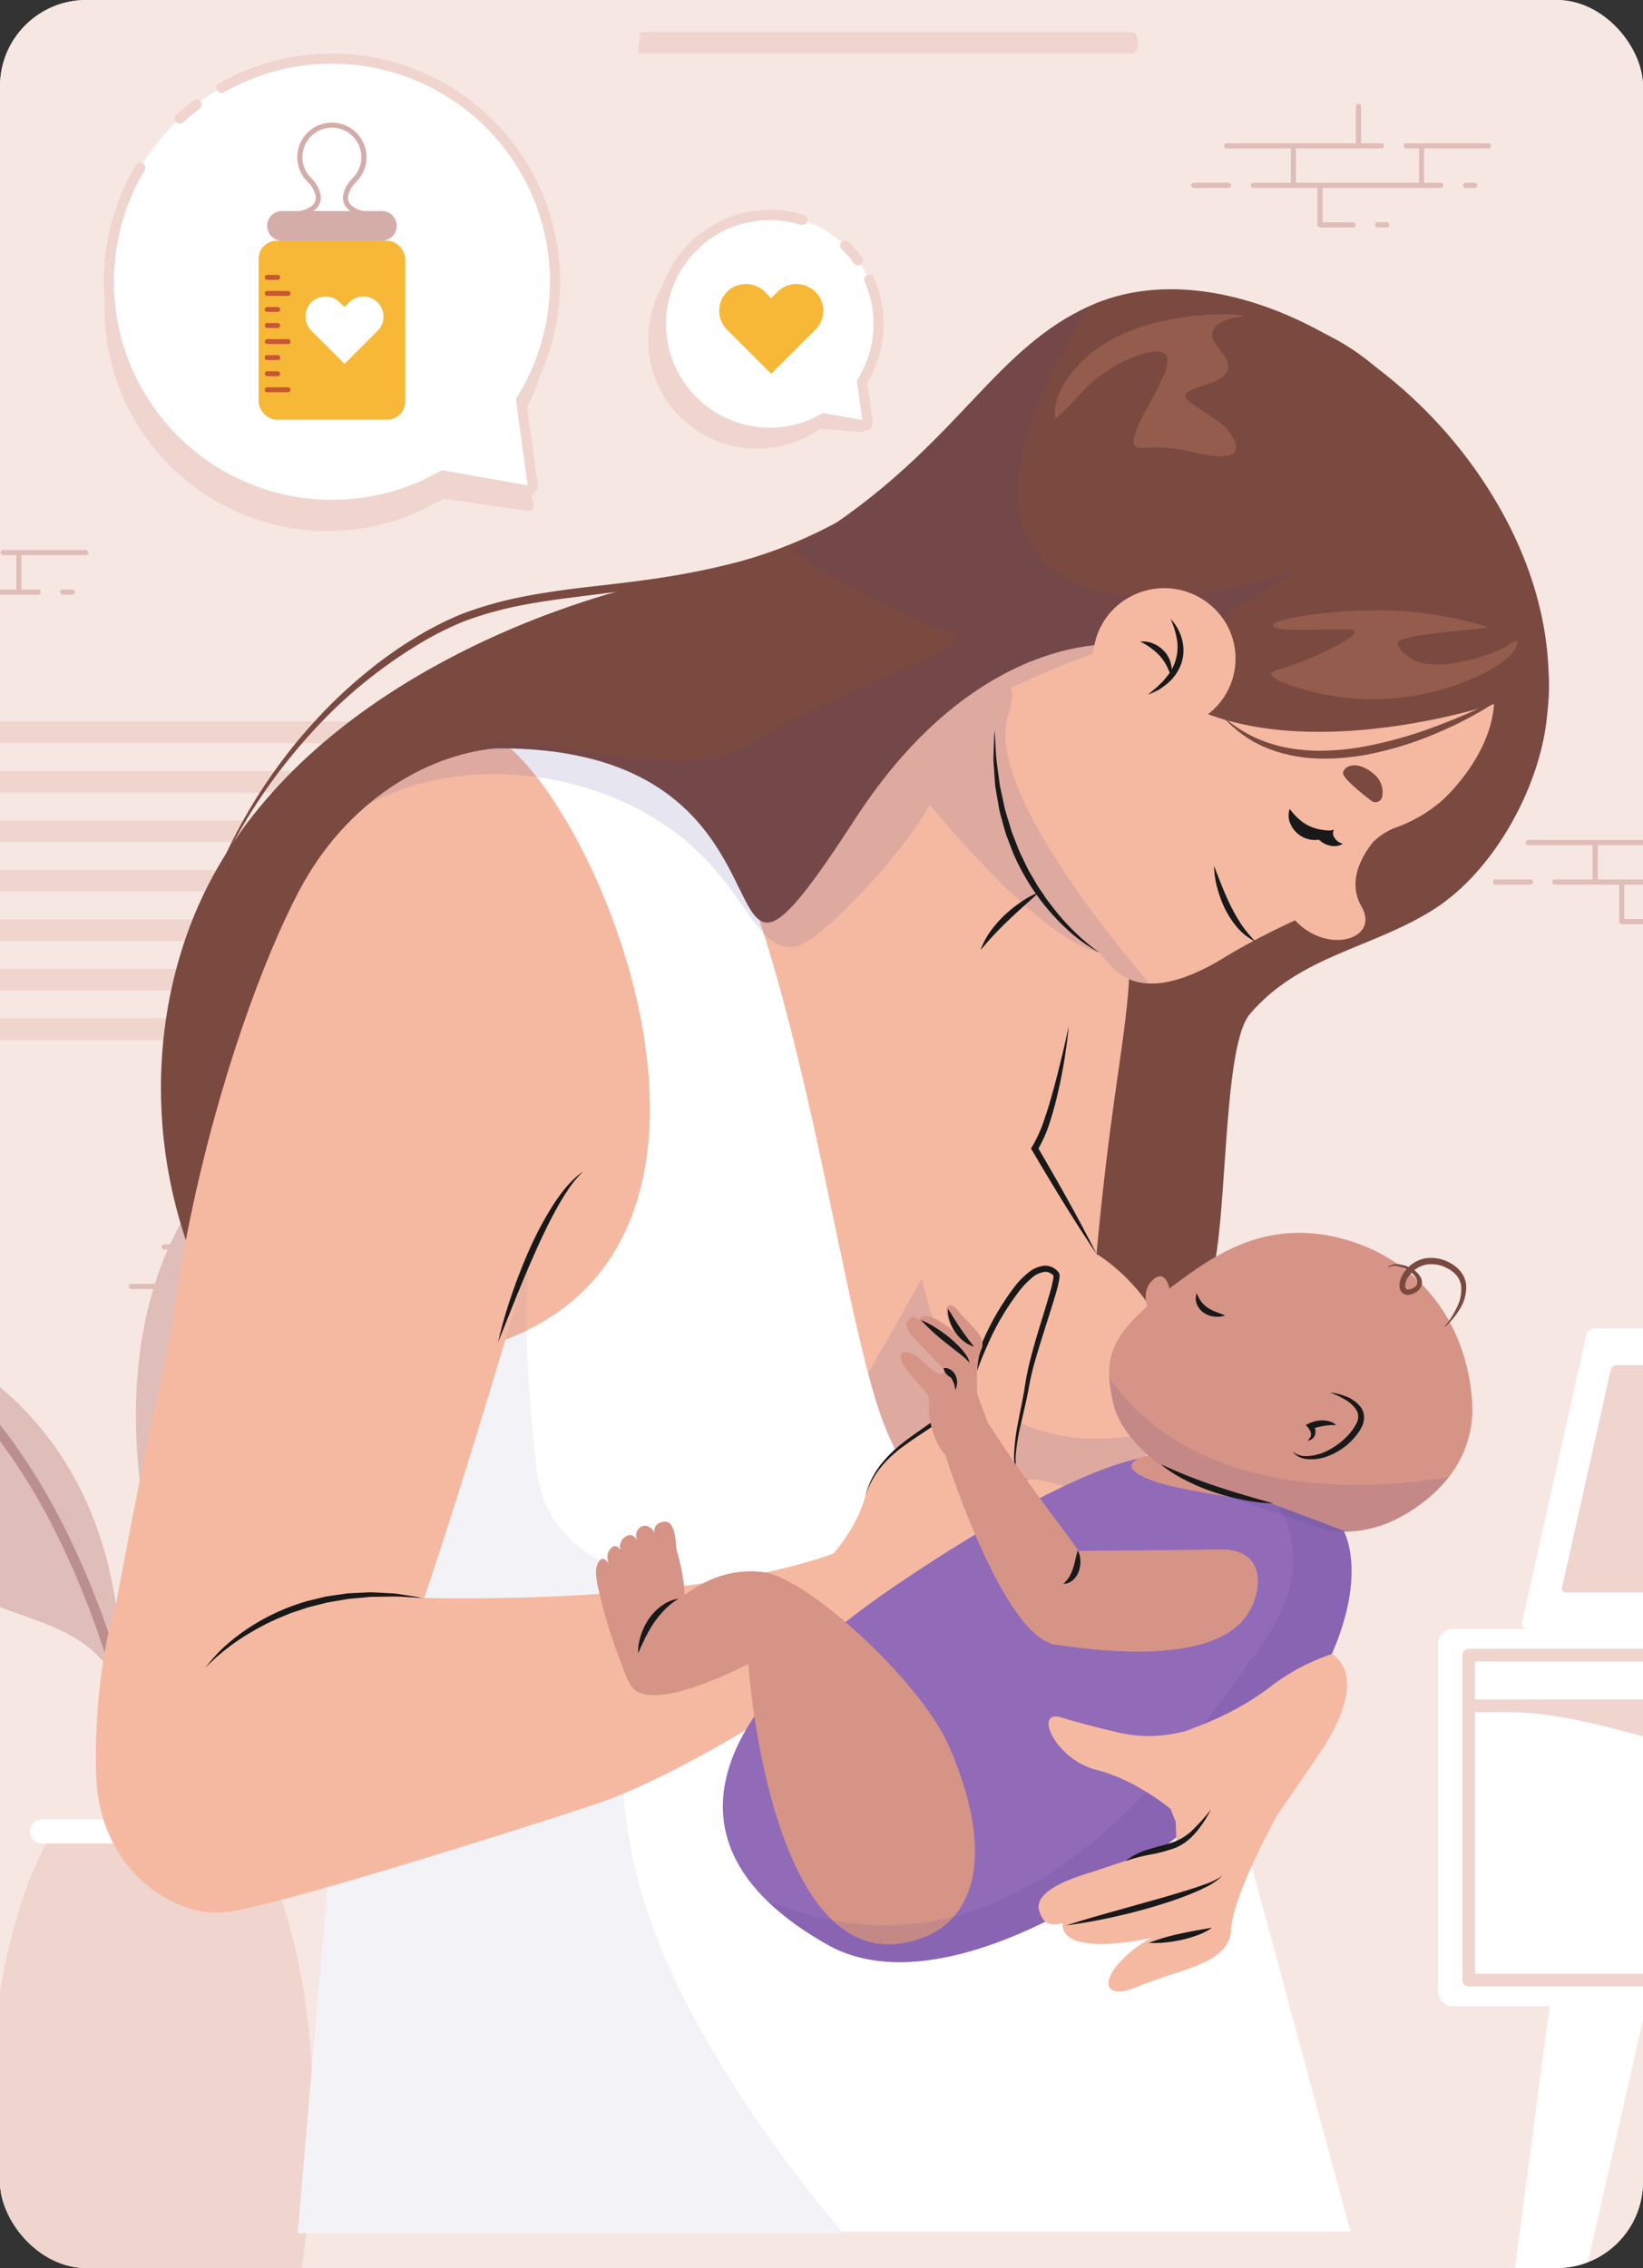 <svg xmlns="http://www.w3.org/2000/svg" xmlns:xlink="http://www.w3.org/1999/xlink" width="400" height="552" viewBox="0 0 400 552">
  <rect x="0" y="0" width="400" height="552" fill="#333333" stroke="none"/>
  <defs>
    <clipPath id="clip-path">
      <rect id="Rectángulo_373085" data-name="Rectángulo 373085" width="400" height="552" rx="21" transform="translate(180 5867)" fill="#fff2be" opacity="0.41"/>
    </clipPath>
    <clipPath id="clip-path-2">
      <rect id="Rectángulo_356676" data-name="Rectángulo 356676" width="416.663" height="433.6" transform="translate(0 0)" fill="none"/>
    </clipPath>
    <clipPath id="clip-path-3">
      <rect id="Rectángulo_356675" data-name="Rectángulo 356675" width="416.663" height="433.6" fill="none"/>
    </clipPath>
    <clipPath id="clip-path-4">
      <rect id="Rectángulo_356668" data-name="Rectángulo 356668" width="82.787" height="71.367" fill="none"/>
    </clipPath>
    <clipPath id="clip-path-5">
      <rect id="Rectángulo_356669" data-name="Rectángulo 356669" width="123.838" height="114.619" fill="none"/>
    </clipPath>
    <clipPath id="clip-path-6">
      <rect id="Rectángulo_356670" data-name="Rectángulo 356670" width="194.048" height="97.518" fill="none"/>
    </clipPath>
    <clipPath id="clip-path-7">
      <rect id="Rectángulo_356671" data-name="Rectángulo 356671" width="82.69" height="37.488" fill="none"/>
    </clipPath>
    <clipPath id="clip-path-8">
      <rect id="Rectángulo_356672" data-name="Rectángulo 356672" width="142.484" height="110.812" fill="none"/>
    </clipPath>
    <clipPath id="clip-path-9">
      <rect id="Rectángulo_356673" data-name="Rectángulo 356673" width="24.867" height="11.211" fill="none"/>
    </clipPath>
    <clipPath id="clip-path-10">
      <rect id="Rectángulo_356674" data-name="Rectángulo 356674" width="158.301" height="149.951" fill="none"/>
    </clipPath>
  </defs>
  <g id="Enmascarar_grupo_106" data-name="Enmascarar grupo 106" transform="translate(-180 -5867)" clip-path="url(#clip-path)">
    <rect id="Rectángulo_356643" data-name="Rectángulo 356643" width="1328" height="935.499" transform="translate(140 5735.045)" fill="#f6f6f6" opacity="0.87"/>
    <ellipse id="Elipse_5771" data-name="Elipse 5771" cx="373.319" cy="373.319" rx="373.319" ry="373.319" transform="translate(-11.877 5792.045)" fill="#f7e7e3"/>
    <g id="Grupo_1046854" data-name="Grupo 1046854" transform="translate(76.668 6042.611)">
      <path id="Trazado_780402" data-name="Trazado 780402" d="M13.932,171.08c-.306,1.738-.6,3.489-.862,5.254H234.265a2.634,2.634,0,0,0,2.627-2.627h0a2.634,2.634,0,0,0-2.627-2.627Z" transform="translate(-13.07 -98.84)" fill="#efd5ce" fill-rule="evenodd"/>
      <path id="Trazado_780403" data-name="Trazado 780403" d="M15.736,162.42q-.584,2.627-1.126,5.254H233.65a2.634,2.634,0,0,0,2.627-2.627h0a2.634,2.634,0,0,0-2.627-2.627Z" transform="translate(-12.469 -102.218)" fill="#efd5ce" fill-rule="evenodd"/>
      <path id="Trazado_780404" data-name="Trazado 780404" d="M17.918,153.76c-.473,1.738-.917,3.489-1.348,5.254H232.9a2.634,2.634,0,0,0,2.627-2.627h0a2.634,2.634,0,0,0-2.627-2.627Z" transform="translate(-11.705 -105.596)" fill="#efd5ce" fill-rule="evenodd"/>
      <path id="Trazado_780405" data-name="Trazado 780405" d="M20.495,145.1q-.813,2.606-1.585,5.254H231.987a2.634,2.634,0,0,0,2.627-2.627h0a2.634,2.634,0,0,0-2.627-2.627Z" transform="translate(-10.792 -108.973)" fill="#efd5ce" fill-rule="evenodd"/>
      <path id="Trazado_780406" data-name="Trazado 780406" d="M23.5,136.44c-.639,1.738-1.251,3.489-1.849,5.254H230.9a2.634,2.634,0,0,0,2.627-2.627h0a2.634,2.634,0,0,0-2.627-2.627Z" transform="translate(-9.724 -112.351)" fill="#efd5ce" fill-rule="evenodd"/>
      <path id="Trazado_780407" data-name="Trazado 780407" d="M26.971,127.77c-.723,1.738-1.446,3.489-2.141,5.254H229.664a2.634,2.634,0,0,0,2.627-2.627h0a2.634,2.634,0,0,0-2.627-2.627H26.971Z" transform="translate(-8.483 -115.732)" fill="#efd5ce" fill-rule="evenodd"/>
      <path id="Trazado_780408" data-name="Trazado 780408" d="M30.9,119.11c-.82,1.738-1.64,3.489-2.419,5.254H228.254a2.634,2.634,0,0,0,2.627-2.627h0a2.634,2.634,0,0,0-2.627-2.627Z" transform="translate(-7.06 -119.11)" fill="#efd5ce" fill-rule="evenodd"/>
    </g>
    <g id="Grupo_1046856" data-name="Grupo 1046856" transform="translate(142.767 6131.716)">
      <path id="Trazado_780410" data-name="Trazado 780410" d="M122.387,255.19c-11.593,6.1-4.573,52.279-40.3,55.8,0,0-.681-51.125,40.3-55.8Z" transform="translate(-1.09 -155.14)" fill="#dfbdb8" fill-rule="evenodd"/>
      <path id="Trazado_780411" data-name="Trazado 780411" d="M119,184.11C106.868,205.085,146.818,259.3,79.6,300.177c0,0-26.271-83.068,39.407-116.067Z" transform="translate(-4.086 -182.863)" fill="#dfbdb8" fill-rule="evenodd"/>
      <path id="Trazado_780412" data-name="Trazado 780412" d="M90.281,314.429c-10.356-22.977-36.2-13.414-50.639-36.78C28.481,259.592,32.734,232.626,24.7,223.09,24.7,223.09,91.532,233.307,90.281,314.429Z" transform="translate(-23.473 -167.66)" fill="#dfbdb8" fill-rule="evenodd"/>
      <g id="Grupo_1046855" data-name="Grupo 1046855">
        <path id="Trazado_780413" data-name="Trazado 780413" d="M96.825,349.184a1.241,1.241,0,0,0,2.46-.32c-.042-.292-12.733-102.209-73.783-126.59a1.225,1.225,0,0,0-1.6.7,1.245,1.245,0,0,0,.7,1.612c59.688,23.825,72.2,124.31,72.24,124.6Z" transform="translate(-23.817 -168.012)" fill="#ba8f8e" fill-rule="evenodd"/>
        <path id="Trazado_780414" data-name="Trazado 780414" d="M76.435,364.287a1.231,1.231,0,1,0,2.46-.111c-.014-.431-6.6-149.247,40.1-178.674a1.24,1.24,0,1,0-1.321-2.1c-47.942,30.191-41.27,180.425-41.256,180.87Z" transform="translate(-3.427 -183.213)" fill="#ba8f8e" fill-rule="evenodd"/>
        <path id="Trazado_780415" data-name="Trazado 780415" d="M76.357,335.3a1.238,1.238,0,0,0,2.419.528c.042-.208,15.388-72.851,46.093-79.065a1.256,1.256,0,0,0,.973-1.46,1.238,1.238,0,0,0-1.46-.973C92.065,260.874,76.4,335.088,76.344,335.3Z" transform="translate(-3.336 -155.487)" fill="#ba8f8e" fill-rule="evenodd"/>
      </g>
      <path id="Trazado_780416" data-name="Trazado 780416" d="M61.723,465.871c2.5,6.589,6.811,6.589,6.811,6.589h39.407s4.309,0,6.811-6.589c30.33-107.074-3.1-153.111-3.1-153.111H64.809s-33.43,46.038-3.1,153.111Z" transform="translate(-14 -132.687)" fill="#efd5ce" fill-rule="evenodd"/>
      <path id="Trazado_780417" data-name="Trazado 780417" d="M114.6,321.712a54.378,54.378,0,0,0-4.782-8.952H62.974s-4.907,6.755-9.244,21.115L114.6,321.712Z" transform="translate(-12.151 -132.687)" fill="#efd5ce" fill-rule="evenodd"/>
      <path id="Trazado_780418" data-name="Trazado 780418" d="M112.327,311.33H58.783a2.942,2.942,0,0,0-2.933,2.933h0a2.942,2.942,0,0,0,2.933,2.933h53.544a2.942,2.942,0,0,0,2.933-2.933h0A2.942,2.942,0,0,0,112.327,311.33Z" transform="translate(-11.324 -133.244)" fill="#fff" fill-rule="evenodd"/>
    </g>
    <g id="Grupo_1046857" data-name="Grupo 1046857" transform="translate(337.826 5918.089)">
      <path id="Trazado_780419" data-name="Trazado 780419" d="M316.917,41.069a26.5,26.5,0,0,1,43.8,29.135l2.321,9.855a.6.6,0,0,1-.125.528.576.576,0,0,1-.5.209l-10.092-.806a26.5,26.5,0,0,1-35.39-38.921Z" transform="translate(-310.543 -26.734)" fill="#efd5ce" fill-rule="evenodd"/>
      <path id="Trazado_780420" data-name="Trazado 780420" d="M316.466,36.466a26.5,26.5,0,0,1,40.825,33.152l1.376,10.036a.56.56,0,0,1-.181.514.569.569,0,0,1-.528.153l-9.98-1.765a26.493,26.493,0,0,1-31.526-42.09Z" transform="translate(-305.268 -27.817)" fill="#fff" fill-rule="evenodd"/>
      <path id="Trazado_780421" data-name="Trazado 780421" d="M355.131,36.706h0l-.014-.014a4.781,4.781,0,0,0-.375-.375c-.139-.139-.278-.264-.389-.389a1.239,1.239,0,0,0-1.724,1.779c.125.125.25.236.361.361s.222.236.348.361h0c.431.459.834.9,1.209,1.348s.751.931,1.1,1.432a1.235,1.235,0,0,0,2-1.446c-.389-.528-.792-1.056-1.209-1.557s-.876-1.015-1.321-1.473h0Zm5.352,7.965a27.694,27.694,0,0,1-1.6,25.576l1.321,9.605a1.926,1.926,0,0,1-.083.848c0,.028-.028.056-.028.083a1.743,1.743,0,0,1-.431.626,1.724,1.724,0,0,1-.737.431,2,2,0,0,1-.862.056l-9.536-1.7a27.734,27.734,0,1,1-5.088-50.778A1.244,1.244,0,0,1,342.7,31.8a25.26,25.26,0,1,0,5,46.038,1.266,1.266,0,0,1,.848-.153l9.119,1.612-1.265-9.174h0a1.161,1.161,0,0,1,.181-.82,25.407,25.407,0,0,0,1.668-23.672,1.229,1.229,0,1,1,2.252-.987Z" transform="translate(-305.568 -28.168)" fill="#efd5ce" fill-rule="evenodd"/>
      <path id="Trazado_780422" data-name="Trazado 780422" d="M341.392,43.042h0a6.527,6.527,0,0,0-9.2,0L330.647,44.6,329.1,43.042a6.527,6.527,0,0,0-9.2,0h0a6.544,6.544,0,0,0,0,9.216l1.543,1.543,9.216,9.2,9.2-9.2h0l1.557-1.543a6.544,6.544,0,0,0,0-9.216Z" transform="translate(-300.725 -23.106)" fill="#f7b737" fill-rule="evenodd"/>
    </g>
    <g id="Grupo_1046858" data-name="Grupo 1046858" transform="translate(530.108 6190.356)">
      <path id="Trazado_780423" data-name="Trazado 780423" d="M364.309,286.514,349.38,399.62q9.07-7.444,17.5-15.6c10.022-43.7,21.059-92.284,21.059-92.284l-23.63-5.24Z" transform="translate(-335.341 -135.321)" fill="#fff" fill-rule="evenodd"/>
      <path id="Trazado_780424" data-name="Trazado 780424" d="M342.769,230.34h114.4a286.332,286.332,0,0,1-26.035,91.8H342.769a3.5,3.5,0,0,1-3.489-3.489V233.843a3.5,3.5,0,0,1,3.489-3.489Z" transform="translate(-339.28 -157.225)" fill="#fff" fill-rule="evenodd"/>
      <path id="Trazado_780425" data-name="Trazado 780425" d="M423.772,315.974h7.937c.459-1.029.9-2.057,1.348-3.086H346.612V249.239h7.6c10.634,0,19.836,2.377,31,5.254,3.086.792,6.339,1.626,9.633,2.433,11.885,2.877,20.392,4.309,28.913,4.309s16.194-1.307,27.189-3.906c.778-3.7,1.5-7.423,2.141-11.176H346.612V236.9H454.52c.139-1.029.306-2.057.431-3.086H345.083a1.548,1.548,0,0,0-1.543,1.543v79.092a1.548,1.548,0,0,0,1.543,1.543h78.689Z" transform="translate(-337.619 -155.871)" fill="#efd5ce" fill-rule="evenodd"/>
      <path id="Trazado_780426" data-name="Trazado 780426" d="M419.907,245.851H383.961a1.479,1.479,0,0,1-1.376-1.126L370.728,191.7a.872.872,0,0,1,.876-1.126H407.55a1.479,1.479,0,0,1,1.376,1.126l11.857,53.029A.872.872,0,0,1,419.907,245.851Z" transform="translate(-327.026 -172.736)" fill="#efd5ce" fill-rule="evenodd"/>
      <path id="Trazado_780427" data-name="Trazado 780427" d="M355.248,250.855h50.68a2.114,2.114,0,0,0,1.946-1.585l15.638-69.946a1.234,1.234,0,0,0-1.237-1.585h-50.68a2.114,2.114,0,0,0-1.946,1.585l-15.638,69.946A1.234,1.234,0,0,0,355.248,250.855Z" transform="translate(-333.55 -177.74)" fill="#fff" fill-rule="evenodd"/>
      <path id="Trazado_780428" data-name="Trazado 780428" d="M361.874,239.431H397.82a1.479,1.479,0,0,0,1.376-1.126l11.857-53.029a.872.872,0,0,0-.876-1.126H374.231a1.479,1.479,0,0,0-1.376,1.126L361,238.305a.872.872,0,0,0,.876,1.126Z" transform="translate(-330.82 -175.24)" fill="#efd5ce" fill-rule="evenodd"/>
    </g>
    <path id="Trazado_780429" data-name="Trazado 780429" d="M90.458,82.786a.626.626,0,1,1,1.251,0v8.993h4.935a.626.626,0,0,1,0,1.251H75.863V101.4h29.955V93.03h-3.183a.626.626,0,1,1,0-1.251h20.058a.626.626,0,1,1,0,1.251H107.055V101.4h4.087a.626.626,0,0,1,0,1.251h-28.8v8.368h7.395a.626.626,0,1,1,0,1.251h-8.02a.623.623,0,0,1-.626-.626v-8.993H65.424a.632.632,0,0,1-.625-.626.623.623,0,0,1,.625-.626h9.188V93.03H58.974a.626.626,0,0,1,0-1.251H90.458V82.785h0ZM158.1,260.778H173.3v-8.993a.626.626,0,0,1,1.251,0v8.993h4.935a.626.626,0,1,1,0,1.251H158.709V270.4h29.955v-8.368H185.48a.626.626,0,0,1,0-1.251h20.058a.626.626,0,1,1,0,1.251H189.9V270.4h4.073a.626.626,0,0,1,0,1.251h-28.8v8.368h7.409a.626.626,0,1,1,0,1.251h-8.02a.623.623,0,0,1-.626-.626v-8.993H148.283a.626.626,0,0,1,0-1.251h9.174v-8.368H141.82a.626.626,0,0,1,0-1.251H158.1Zm-24.256,10.856h8.437a.626.626,0,0,0,0-1.251h-8.437a.626.626,0,1,0,0,1.251Zm68.4-1.237h-2.266a.626.626,0,0,0,0,1.251h2.266a.626.626,0,0,0,0-1.251Zm-23.658,10.856h2.238a.626.626,0,0,0,0-1.251h-2.238a.626.626,0,0,0,0,1.251Zm311.644-118.9h15.207v-8.993a.626.626,0,0,1,1.251,0v8.993h4.935a.626.626,0,0,1,0,1.251H490.841v8.368H520.8V163.6h-3.183a.626.626,0,1,1,0-1.251h20.058a.626.626,0,0,1,0,1.251H522.033v8.368h4.073a.626.626,0,1,1,0,1.251H497.3v8.368h7.409a.626.626,0,0,1,0,1.251h-8.02a.623.623,0,0,1-.626-.626v-8.993H480.4a.626.626,0,1,1,0-1.251h9.188V163.6H473.952a.626.626,0,1,1,0-1.251h16.277Zm-24.256,10.856h8.437a.626.626,0,1,0,0-1.251h-8.437a.626.626,0,1,0,0,1.251Zm68.4-1.237h-2.266a.626.626,0,1,0,0,1.251h2.266a.626.626,0,1,0,0-1.251Zm-23.658,10.856h2.238a.626.626,0,1,0,0-1.251h-2.238a.626.626,0,1,0,0,1.251ZM51,102.621h8.438a.626.626,0,0,0,0-1.251H51a.626.626,0,0,0,0,1.251Zm68.4-1.237h-2.266a.626.626,0,0,0,0,1.251H119.4a.626.626,0,1,0,0-1.251ZM95.74,112.24h2.238a.626.626,0,1,0,0-1.251H95.74a.626.626,0,1,0,0,1.251Z" transform="translate(78.146 5909.089)" fill="#dfbdb8" fill-rule="evenodd"/>
    <path id="Trazado_781259" data-name="Trazado 781259" d="M90.458,82.786a.626.626,0,1,1,1.251,0v8.993h4.935a.626.626,0,0,1,0,1.251H75.863V101.4h29.955V93.03h-3.183a.626.626,0,1,1,0-1.251h20.058a.626.626,0,1,1,0,1.251H107.055V101.4h4.087a.626.626,0,0,1,0,1.251h-28.8v8.368h7.395a.626.626,0,1,1,0,1.251h-8.02a.623.623,0,0,1-.626-.626v-8.993H65.424a.632.632,0,0,1-.625-.626.623.623,0,0,1,.625-.626h9.188V93.03H58.974a.626.626,0,0,1,0-1.251H90.458V82.785h0ZM158.1,260.778H173.3v-8.993a.626.626,0,0,1,1.251,0v8.993h4.935a.626.626,0,1,1,0,1.251H158.709V270.4h29.955v-8.368H185.48a.626.626,0,0,1,0-1.251h20.058a.626.626,0,1,1,0,1.251H189.9V270.4h4.073a.626.626,0,0,1,0,1.251h-28.8v8.368h7.409a.626.626,0,1,1,0,1.251h-8.02a.623.623,0,0,1-.626-.626v-8.993H148.283a.626.626,0,0,1,0-1.251h9.174v-8.368H141.82a.626.626,0,0,1,0-1.251H158.1Zm-24.256,10.856h8.437a.626.626,0,0,0,0-1.251h-8.437a.626.626,0,1,0,0,1.251Zm68.4-1.237h-2.266a.626.626,0,0,0,0,1.251h2.266a.626.626,0,0,0,0-1.251Zm-23.658,10.856h2.238a.626.626,0,0,0,0-1.251h-2.238a.626.626,0,0,0,0,1.251Zm311.644-118.9h15.207v-8.993a.626.626,0,0,1,1.251,0v8.993h4.935a.626.626,0,0,1,0,1.251H490.841v8.368H520.8V163.6h-3.183a.626.626,0,1,1,0-1.251h20.058a.626.626,0,0,1,0,1.251H522.033v8.368h4.073a.626.626,0,1,1,0,1.251H497.3v8.368h7.409a.626.626,0,0,1,0,1.251h-8.02a.623.623,0,0,1-.626-.626v-8.993H480.4a.626.626,0,1,1,0-1.251h9.188V163.6H473.952a.626.626,0,1,1,0-1.251h16.277Zm-24.256,10.856h8.437a.626.626,0,1,0,0-1.251h-8.437a.626.626,0,1,0,0,1.251Zm68.4-1.237h-2.266a.626.626,0,1,0,0,1.251h2.266a.626.626,0,1,0,0-1.251Zm-23.658,10.856h2.238a.626.626,0,1,0,0-1.251h-2.238a.626.626,0,1,0,0,1.251ZM51,102.621h8.438a.626.626,0,0,0,0-1.251H51a.626.626,0,0,0,0,1.251Zm68.4-1.237h-2.266a.626.626,0,0,0,0,1.251H119.4a.626.626,0,1,0,0-1.251ZM95.74,112.24h2.238a.626.626,0,1,0,0-1.251H95.74a.626.626,0,1,0,0,1.251Z" transform="translate(336.81 5641.089)" fill="#dfbdb8" fill-rule="evenodd"/>
    <g id="Grupo_1046860" data-name="Grupo 1046860" transform="translate(205.278 5880.038)">
      <path id="Trazado_780430" data-name="Trazado 780430" d="M124.544,50.661a54.311,54.311,0,0,1,85.473,65.693l3.364,20.489a1.236,1.236,0,0,1-1.39,1.432L191.46,135.2a54.31,54.31,0,0,1-66.9-84.527Z" transform="translate(-108.776 -26.897)" fill="#efd5ce" fill-rule="evenodd"/>
      <path id="Trazado_780431" data-name="Trazado 780431" d="M126.368,45.073a54.315,54.315,0,0,1,83.693,67.958l2.822,20.572a1.237,1.237,0,0,1-1.446,1.376l-20.447-3.628a54.319,54.319,0,0,1-64.636-86.293Z" transform="translate(-108.473 -28.676)" fill="#fff" fill-rule="evenodd"/>
      <path id="Trazado_780432" data-name="Trazado 780432" d="M128.157,45.754a1.234,1.234,0,1,1-1.682-1.807c.667-.612,1.334-1.209,2.029-1.793s1.39-1.154,2.113-1.7a1.24,1.24,0,1,1,1.5,1.974c-.681.514-1.348,1.056-2.016,1.626s-1.293,1.126-1.932,1.724h0Zm9.939-7.325a53.089,53.089,0,0,1,71.253,74.3,1.226,1.226,0,0,0-.167.82h0L212,134.118l-20.447-3.628a1.191,1.191,0,0,0-.848.153,53.078,53.078,0,0,1-71.962-73.213,1.237,1.237,0,1,0-2.127-1.265,55.559,55.559,0,0,0,74.936,76.854l20.016,3.545a2.468,2.468,0,0,0,2.877-2.766l-2.766-20.141a55.557,55.557,0,0,0-74.811-77.369,1.219,1.219,0,0,0-.459,1.682,1.236,1.236,0,0,0,1.682.473h0Zm73.894,95.689Z" transform="translate(-108.816 -29.024)" fill="#efd5ce" fill-rule="evenodd"/>
      <rect id="Rectángulo_356737" data-name="Rectángulo 356737" width="35.682" height="43.563" rx="4.41" transform="translate(37.689 45.546)" fill="#f7b737"/>
      <path id="Trazado_780433" data-name="Trazado 780433" d="M151.15,65.324l-8.007-.542a.633.633,0,0,1-.584-.667h0l.042-.9a.61.61,0,0,1,.514-.584,6.45,6.45,0,0,0,3.267-1.334,2.5,2.5,0,0,0,.82-2.4,6.915,6.915,0,0,0-1.863-3.308,8.393,8.393,0,0,1-.111-12.01h0a8.423,8.423,0,0,1,11.9,0l.042.042a8.424,8.424,0,0,1,2.433,5.922,8.238,8.238,0,0,1-.681,3.308,8.389,8.389,0,0,1-1.89,2.752l-.028.028a6.923,6.923,0,0,0-1.849,3.28,2.618,2.618,0,0,0,.083,1.321,2.522,2.522,0,0,0,.737,1.084,6.216,6.216,0,0,0,3.267,1.334.61.61,0,0,1,.514.584l.042.917a.618.618,0,0,1-.584.639h0l-8.007.542h-.083Zm-6.756-1.7,6.8.459,6.783-.459a6.62,6.62,0,0,1-2.836-1.418,3.781,3.781,0,0,1-1.07-1.612,4.022,4.022,0,0,1-.125-1.918,8.023,8.023,0,0,1,2.168-3.934h0l.028-.028a7.173,7.173,0,0,0,2.21-5.2,7.146,7.146,0,0,0-2.071-5.046l-.028-.028a7.181,7.181,0,0,0-10.147,0h0a7.153,7.153,0,0,0-2.1,5.074,7.3,7.3,0,0,0,.57,2.822,7.028,7.028,0,0,0,1.612,2.335l.083.083a7.878,7.878,0,0,1,2.141,3.906,4.022,4.022,0,0,1-.125,1.918,3.781,3.781,0,0,1-1.07,1.612,6.62,6.62,0,0,1-2.836,1.418h0Zm-1.821.487.653-.57A.608.608,0,0,0,142.574,64.115Z" transform="translate(-95.655 -24.31)" fill="#d4aca8" fill-rule="evenodd"/>
      <path id="Trazado_780434" data-name="Trazado 780434" d="M141.034,63.818h24.325a3.625,3.625,0,0,0,3.614-3.614h0a3.625,3.625,0,0,0-3.614-3.614H141.034A3.625,3.625,0,0,0,137.42,60.2h0A3.625,3.625,0,0,0,141.034,63.818Z" transform="translate(-97.66 -18.272)" fill="#d4aca8" fill-rule="evenodd"/>
      <g id="Grupo_1046859" data-name="Grupo 1046859" transform="translate(39.19 53.872)">
        <path id="Trazado_780435" data-name="Trazado 780435" d="M137.608,67.78h2.53a.593.593,0,0,1,.6.6h0a.593.593,0,0,1-.6.6h-2.53a.593.593,0,0,1-.6-.6h0A.593.593,0,0,1,137.608,67.78Z" transform="translate(-137.01 -67.78)" fill="#c75633" fill-rule="evenodd"/>
        <path id="Trazado_780436" data-name="Trazado 780436" d="M137.608,70.59h5.06a.593.593,0,0,1,.6.6h0a.593.593,0,0,1-.6.6h-5.06a.593.593,0,0,1-.6-.6h0A.6.6,0,0,1,137.608,70.59Z" transform="translate(-137.01 -66.684)" fill="#c75633" fill-rule="evenodd"/>
        <path id="Trazado_780437" data-name="Trazado 780437" d="M137.608,73.4h2.53a.593.593,0,0,1,.6.6h0a.593.593,0,0,1-.6.6h-2.53a.593.593,0,0,1-.6-.6h0A.6.6,0,0,1,137.608,73.4Z" transform="translate(-137.01 -65.588)" fill="#c75633" fill-rule="evenodd"/>
        <path id="Trazado_780438" data-name="Trazado 780438" d="M137.608,76.21h2.53a.593.593,0,0,1,.6.6h0a.593.593,0,0,1-.6.6h-2.53a.593.593,0,0,1-.6-.6h0A.6.6,0,0,1,137.608,76.21Z" transform="translate(-137.01 -64.492)" fill="#c75633" fill-rule="evenodd"/>
        <path id="Trazado_780439" data-name="Trazado 780439" d="M137.6,79.02h5.074a.593.593,0,0,1,.6.6h0a.593.593,0,0,1-.6.6H137.6a.587.587,0,0,1-.584-.584h0a.593.593,0,0,1,.6-.6Z" transform="translate(-137.006 -63.396)" fill="#c75633"/>
        <rect id="Rectángulo_356738" data-name="Rectángulo 356738" width="3.725" height="1.182" rx="0.43" transform="translate(0 19.544)" fill="#c75633"/>
        <path id="Trazado_780440" data-name="Trazado 780440" d="M137.608,84.65h2.53a.593.593,0,0,1,.6.6h0a.593.593,0,0,1-.6.6h-2.53a.593.593,0,0,1-.6-.6h0A.593.593,0,0,1,137.608,84.65Z" transform="translate(-137.01 -61.2)" fill="#c75633"/>
        <path id="Trazado_780441" data-name="Trazado 780441" d="M137.608,87.46h5.06a.593.593,0,0,1,.6.6h0a.6.6,0,0,1-.6.6h-5.06a.593.593,0,0,1-.6-.6h0A.593.593,0,0,1,137.608,87.46Z" transform="translate(-137.01 -60.104)" fill="#c75633" fill-rule="evenodd"/>
      </g>
      <path id="Trazado_780442" data-name="Trazado 780442" d="M145.575,72.991h0a4.891,4.891,0,0,1,6.908,0l1.154,1.154,1.154-1.154a4.891,4.891,0,0,1,6.908,0h0a4.891,4.891,0,0,1,0,6.908l-1.154,1.168-6.908,6.895-6.908-6.895h0L145.561,79.9a4.891,4.891,0,0,1,0-6.908Z" transform="translate(-95.042 -12.433)" fill="#fff" fill-rule="evenodd"/>
    </g>
    <g id="Grupo_1062911" data-name="Grupo 1062911" transform="translate(21.413 5814.936)">
      <g id="Grupo_1062909" data-name="Grupo 1062909" transform="translate(231.069 435.392)">
        <path id="Trazado_781257" data-name="Trazado 781257" d="M-419.479-5403.074l-9.387,123.37H-174.08l-26.82-99.232Z" transform="translate(430.375 5439.505)" fill="#fff"/>
        <path id="Trazado_781258" data-name="Trazado 781258" d="M-346.33-5431.963s-12.185,38.839,0,78.891,48.741,81.316,48.741,81.316H-430.464l12.739-148.871Z" transform="translate(430.464 5431.963)" fill="#f3f2f7"/>
      </g>
      <g id="Grupo_1046732" data-name="Grupo 1046732" transform="translate(157.435 103.154)" clip-path="url(#clip-path-2)">
        <g id="Grupo_1046731" data-name="Grupo 1046731" transform="translate(0 0)">
          <g id="Grupo_1046730" data-name="Grupo 1046730" clip-path="url(#clip-path-3)">
            <path id="Trazado_779883" data-name="Trazado 779883" d="M357.948,64.312c-23.006-33.854-65.509-54.8-94.9-41.626-22.689,10.17-31.377,31.685-61.761,52.776-21.169,14.7-33.052,9.776-61.761,19.327-12.255,4.077-75.286,25.046-95.654,78.793C31.354,206.616,35.524,245.627,55,275.116c20.161,30.528,76.844,77.927,110.888,72.4,50.742-8.23,101.566-39.415,125.781-86.226,5.084-9.828,3-57.7,10.185-66.16,12.207-14.385,30.168-16.05,45.083-25.7,14.285-9.243,24.975-28.782,27.08-45.159,2.748-21.376-3.8-41.9-16.068-59.962" transform="translate(3.578 0.606)" fill="#7a493f"/>
            <path id="Trazado_779884" data-name="Trazado 779884" d="M305.092,78.906S271.3,101.139,235.4,117.118c-11.326,5.041-21.158,10.392-30.94,11.412-16.49,1.721-35.833,12.76-47.4,34.637-16.9,31.96-44.153,118.611-29.37,188.089,0,0,95.037,31.96,158.4,12.507l51.39-47.939s39.251-11.417,32.323-38.888c-4.33-17.171-18.6-25.378-18.6-25.378s1.408-16.674,4.224-36.823,5.632-36.128,2.112-41.686-52.446-94.141-52.446-94.141" transform="translate(-83.088 2.556)" fill="#f5b9a2"/>
            <g id="Grupo_1046711" data-name="Grupo 1046711" transform="translate(200.941 260.103)" opacity="0.14" style="mix-blend-mode: multiply;isolation: isolate">
              <g id="Grupo_1046710" data-name="Grupo 1046710">
                <g id="Grupo_1046709" data-name="Grupo 1046709" clip-path="url(#clip-path-4)">
                  <path id="Trazado_779885" data-name="Trazado 779885" d="M209.867,288.623s-46.969,16.007-58.12-36.684l-24.668,43.354,62.513,28.013Z" transform="translate(-127.08 -251.94)" fill="#504587"/>
                </g>
              </g>
            </g>
            <path id="Trazado_779886" data-name="Trazado 779886" d="M166.52,271.952c68.1-23.891,25.985-127.481,1.338-145.944L199.9,114.194c38.306,33.3,47.58,145.252,60.956,178.6s48.574,32.654,48.574,32.654l-30.27,58.362L144.7,373.388l2.816-31.959c2.816-31.96,19.007-69.477,19.007-69.477" transform="translate(-44.129 3.7)" fill="#fff"/>
            <g id="Grupo_1046714" data-name="Grupo 1046714" transform="translate(84.039 254.467)" opacity="0.07" style="mix-blend-mode: multiply;isolation: isolate">
              <g id="Grupo_1046713" data-name="Grupo 1046713">
                <g id="Grupo_1046712" data-name="Grupo 1046712" clip-path="url(#clip-path-5)">
                  <path id="Trazado_779887" data-name="Trazado 779887" d="M323.427,326.76s-71.552,11.893-76.071-28.246-1.506-52.033-1.506-52.033l-36.906,74.333s-14.31,43.113-7.532,40.14S323.427,326.76,323.427,326.76" transform="translate(-199.588 -246.481)" fill="#504587"/>
                </g>
              </g>
            </g>
            <path id="Trazado_779888" data-name="Trazado 779888" d="M376.045,242.676s-25.343,88.236-35.9,111.163c0,0-49.983,14.59-67.582-14.591,0,0,13.375-74.34,22.527-103.521s80.957,6.948,80.957,6.948" transform="translate(-244.501 7.269)" fill="#f5b9a2"/>
            <path id="Trazado_779889" data-name="Trazado 779889" d="M151.205,192.481c-.575,2.523-1.114,5.048-1.743,7.553q-.893,3.766-1.9,7.5c-.687,2.479-1.385,4.954-2.233,7.368a33.4,33.4,0,0,1-3.074,6.9l-.254.4.237.4c2.517,4.272,5.055,8.532,7.67,12.748q1.95,3.169,3.959,6.3c1.367,2.074,2.687,4.175,4.1,6.225-1.1-2.227-2.287-4.4-3.427-6.606-1.175-2.185-2.357-4.364-3.565-6.529-2.4-4.338-4.879-8.633-7.377-12.915l-.017.8a33.371,33.371,0,0,0,3.157-7.275q1.178-3.737,2.011-7.54c.572-2.531,1.044-5.08,1.461-7.635.378-2.562.767-5.12.995-7.7" transform="translate(110.147 6.236)" fill="#191919"/>
            <path id="Trazado_779890" data-name="Trazado 779890" d="M120.09,183.318a157.005,157.005,0,0,1-14.615-19.091,176.029,176.029,0,0,1-10.542-19.833L57.425,163.932,46.19,95.011S83.6,73.963,90.541,59.578c9.752-20.224,62.924-42.345,94.432-13.818s32,60.076,31.361,66.95c-.862,9.2-6.047,18.67-12.094,26.043a35.191,35.191,0,0,1-15.522,10.663,16.09,16.09,0,0,0-5.159,3.4c-1.867,2.351-6.668,9.027-2.833,15.649,4.63,7.993-8.3,11.9-16.146,3.4a176.324,176.324,0,0,0-16.4,8.526c-13.955,8.8-22.92,8.414-28.089,2.923" transform="translate(151.878 1.042)" fill="#f5b9a2"/>
            <g id="Grupo_1046717" data-name="Grupo 1046717" transform="translate(90.653 90.772)" opacity="0.14" style="mix-blend-mode: multiply;isolation: isolate">
              <g id="Grupo_1046716" data-name="Grupo 1046716">
                <g id="Grupo_1046715" data-name="Grupo 1046715" clip-path="url(#clip-path-6)">
                  <path id="Trazado_779891" data-name="Trazado 779891" d="M156.866,128.239c9.781-1.021,19.613-6.371,30.94-11.412a503.392,503.392,0,0,0,45.76-23.617V93.2s.218-.123.586-.335c.6-.348,1.2-.695,1.783-1.035,1.56-.916,3.8-2.257,6.456-3.911,32.84.532,62.721,6.3,77.807,10.321-6.253,3.383-23.13,8.19-37.442,15.295.542,1.148.4,3.309-.7,6.817-5.093,16.24,21.909,50.406,34.435,65.086a12.433,12.433,0,0,1-9.026-3.931c-.981-1.042-2.046-2.259-3.147-3.573-14.978-3.368-41.362-36.084-41.362-36.084-4.843,9.991-26.838,34.259-33.14,34.689-10.313.7-11.556-16.741-32.136-30.229-17.944-11.76-41.879-14.8-60.756-8.92a60.745,60.745,0,0,0-10.775,4.554c9.714-8.2,20.736-12.666,30.717-13.708" transform="translate(-126.149 -87.923)" fill="#504587"/>
                </g>
              </g>
            </g>
            <path id="Trazado_779892" data-name="Trazado 779892" d="M283.086,119.5s-67.378,22.482-91.481-14.46c0,0-34.123-3.7-64.02,42.37-42.931,66.156-4.519-18.583-88.687-17.1-12.168.215,27.984-32.913,81.155-49.06,7.788-2.364,35.364-33.662,50.448-44.958s55.477-22.673,83.348.835,71.116,98.419,16.049,106.422c0,0,12.341-10.7,13.188-24.053" transform="translate(81.798 0.757)" fill="#7a493f"/>
            <path id="Trazado_779893" data-name="Trazado 779893" d="M135.181,121.394a17.463,17.463,0,0,1-23.481-7.013,17.008,17.008,0,0,1,7.1-23.174,17.465,17.465,0,0,1,23.482,7.013,17.009,17.009,0,0,1-7.106,23.174" transform="translate(157.624 2.889)" fill="#f5b9a2"/>
            <path id="Trazado_779894" data-name="Trazado 779894" d="M127.215,96.39a19.572,19.572,0,0,1,1.589,5.173,10.986,10.986,0,0,1-.4,5.108,7.612,7.612,0,0,1-.467,1.191c-.089.2-.162.4-.262.589l-.347.548a9.833,9.833,0,0,1-.705,1.1c-.287.333-.564.677-.838,1.029a8,8,0,0,1-.927.97l-.967.964c-.7.586-1.426,1.156-2.122,1.807.87-.352,1.727-.762,2.581-1.194a19.183,19.183,0,0,0,2.312-1.7,11.3,11.3,0,0,0,3.238-4.836,10.068,10.068,0,0,0,.1-5.817,11.46,11.46,0,0,0-2.784-4.93" transform="translate(158.898 3.123)" fill="#191919"/>
            <path id="Trazado_779895" data-name="Trazado 779895" d="M124.509,101.773a16.077,16.077,0,0,1,4.681,3.371A11.109,11.109,0,0,1,130.8,107.4c.479.825.808,1.737,1.255,2.7a6.472,6.472,0,0,0-.117-3.149,6.688,6.688,0,0,0-1.582-2.846,7.215,7.215,0,0,0-2.685-1.859,6.385,6.385,0,0,0-3.158-.473" transform="translate(154.226 3.296)" fill="#191919"/>
            <path id="Trazado_779896" data-name="Trazado 779896" d="M82.34,139.57a1.656,1.656,0,0,0,2.639-1.032,5.686,5.686,0,0,0-2.074-5.524c-3.982-3.364-7.062-2.013-7.457-.327-.281,1.2,4.26,4.874,6.893,6.884" transform="translate(252.682 4.242)" fill="#7a493f"/>
            <path id="Trazado_779898" data-name="Trazado 779898" d="M105.029,154.641a21.831,21.831,0,0,0,.781,5.367,28.029,28.029,0,0,0,1.9,5.119,22.874,22.874,0,0,0,3.04,4.593,14.113,14.113,0,0,0,4.358,3.355,32.575,32.575,0,0,1-3.387-4.091,44.728,44.728,0,0,1-2.6-4.537c-.786-1.563-1.467-3.181-2.143-4.813-.66-1.64-1.3-3.3-1.942-4.993" transform="translate(191.691 5.01)" fill="#191919"/>
            <path id="Trazado_779899" data-name="Trazado 779899" d="M115.819,114.467c-2.76,1.412-5.532,2.775-8.372,3.989q-4.229,1.88-8.555,3.493a102.21,102.21,0,0,1-17.68,4.978,60.072,60.072,0,0,1-9.082.96c-.758.006-1.521.062-2.278.03l-2.276-.085c-1.506-.153-3.023-.269-4.511-.563a33.683,33.683,0,0,1-8.653-2.736,34.7,34.7,0,0,1-7.628-5.086,30.482,30.482,0,0,0,7.142,5.977,31.278,31.278,0,0,0,8.808,3.422c6.2,1.476,12.662,1.145,18.847.11A82.9,82.9,0,0,0,99.5,123.435a92.334,92.334,0,0,0,16.315-8.968" transform="translate(251.904 3.709)" fill="#7a493f"/>
            <path id="Trazado_779900" data-name="Trazado 779900" d="M96.254,98.707c2.073-.214-11.493-3.851-21.926-4.225-15.508-.555-29.98,1.985-29.919,3.576.071,1.83,12.369.714,18.462,1.014,6.388.314-11.549,8.284-16.1,9.395-5.279,1.289-2.182,2.741,1.785,4.146a61.019,61.019,0,0,0,43.869-1.4c3.3-1.413,11.418-5.215,11.534-9.4-1.4.138-2.412,1.24-3.636,1.847A44.533,44.533,0,0,1,87.906,107.3c-10.067,1.688-13.136-3.951-13.22-4.8-.192-1.922,12.409-2.849,21.568-3.8" transform="translate(266.703 3.059)" fill="#945c4c"/>
            <path id="Trazado_779901" data-name="Trazado 779901" d="M376.844,346.747s-34.495,23.622-57.726,31.265-77.677,24.748-89.645,26.137-30.721-9.893-31.425-33.516,4.5-40.606,4.5-40.606l74.908-2.415s71.806,2.28,105.6-13.005c0,0-.577,19.634-6.21,32.14" transform="translate(-173.495 10.193)" fill="#f5b9a2"/>
            <path id="Trazado_779902" data-name="Trazado 779902" d="M140.659,331.483s17.6-11.117,21.823-26.4S184.306,289.1,188.53,275.9s14.783-31.265,20.415-25.012-5.632,18.064-7.04,27.1-6.336,22.926.7,22.926,17.6,5.559,17.6,5.559-47.87,37.517-66.174,42.381c0,0-.7-19.453-13.375-17.369" transform="translate(49.314 8.087)" fill="#f5b9a2"/>
            <path id="Trazado_779903" data-name="Trazado 779903" d="M150.61,305.1a21.776,21.776,0,0,1,3.732-7.057,30.169,30.169,0,0,1,5.888-5.422c4.3-3.2,9.22-5.713,13.039-9.784a20.073,20.073,0,0,0,2.505-3.327,18.489,18.489,0,0,0,1.662-3.809,79.289,79.289,0,0,1,2.922-7.432,61.833,61.833,0,0,1,8.123-13.664,19.921,19.921,0,0,1,2.732-2.761,5.72,5.72,0,0,1,3.186-1.457,2.517,2.517,0,0,1,1.479.45,3.95,3.95,0,0,1,.636.552c-.139-.207-.046-.1-.064,0a3.039,3.039,0,0,1-.023.4,28.937,28.937,0,0,1-.884,3.8c-1.462,5.135-3.224,10.231-4.55,15.457a66.5,66.5,0,0,0-1.627,7.931c-.43,2.628-1.012,5.25-1.512,7.892a51.632,51.632,0,0,0-1.008,8.021,10.084,10.084,0,0,0,.6,4.015,3.365,3.365,0,0,0,1.314,1.562,3.645,3.645,0,0,0,1.976.454,3.59,3.59,0,0,1-1.912-.551,3.182,3.182,0,0,1-1.16-1.553,9.856,9.856,0,0,1-.4-3.913,51.2,51.2,0,0,1,1.343-7.884c.584-2.614,1.225-5.221,1.735-7.875a64.9,64.9,0,0,1,1.82-7.787c1.5-5.133,3.208-10.211,4.764-15.382a29.9,29.9,0,0,0,.965-4.025,4.433,4.433,0,0,0,.036-.6,1.392,1.392,0,0,0-.313-.95,5.37,5.37,0,0,0-.885-.779,4.039,4.039,0,0,0-2.346-.729,7.136,7.136,0,0,0-4.13,1.755,19.956,19.956,0,0,0-2.975,2.966,63.165,63.165,0,0,0-8.218,14.08,80.305,80.305,0,0,0-2.906,7.587,17.77,17.77,0,0,1-3.773,6.762c-3.5,3.961-8.346,6.612-12.612,9.974a30.719,30.719,0,0,0-5.753,5.772,22.065,22.065,0,0,0-2.073,3.492,22.842,22.842,0,0,0-1.331,3.81" transform="translate(61.186 8.064)" fill="#191919"/>
            <path id="Trazado_779904" data-name="Trazado 779904" d="M298.927,344.255a52.377,52.377,0,0,1,11.3-8.747,58.512,58.512,0,0,1,6.352-3.246c1.106-.44,2.187-.936,3.3-1.357l3.389-1.121c1.122-.4,2.3-.61,3.448-.926l1.732-.438c.583-.122,1.176-.2,1.762-.306l3.528-.609,3.571-.322,1.789-.17c.6-.029,1.2-.011,1.8-.03l3.6-.06c2.406,0,4.8.269,7.232.323-1.189-.21-2.383-.409-3.583-.587l-1.8-.28a14.021,14.021,0,0,0-1.809-.215l-3.643-.2c-.609-.029-1.219-.07-1.828-.072l-1.826.081-3.658.181-3.63.514c-.606.089-1.212.169-1.813.285l-1.782.431c-1.182.312-2.395.52-3.551.919a51.581,51.581,0,0,0-13.228,6.184,48.574,48.574,0,0,0-5.782,4.42,37.3,37.3,0,0,0-4.865,5.345" transform="translate(-247.764 10.559)" fill="#191919"/>
            <path id="Trazado_779905" data-name="Trazado 779905" d="M167.136,176.813a54.678,54.678,0,0,1-11.184-10.831c-.788-1.027-1.608-2.027-2.306-3.116s-1.505-2.1-2.106-3.245c-.627-1.126-1.33-2.211-1.921-3.354l-1.677-3.48c-.562-1.157-.965-2.385-1.455-3.574l-.706-1.8-.55-1.85c-.368-1.233-.764-2.461-1.112-3.7l-.808-3.783-.413-1.893-.251-1.92-.519-3.849c-.292-2.575-.3-5.172-.539-7.777q-.105,1.947-.163,3.906l-.067,1.961a15.519,15.519,0,0,0,0,1.961l.266,3.919.152,1.962.328,1.941.675,3.885c.318,1.275.685,2.541,1.026,3.813l.538,1.9.7,1.849c.492,1.223.892,2.486,1.46,3.678a55.006,55.006,0,0,0,8.5,13.328,51.56,51.56,0,0,0,5.612,5.591,40.307,40.307,0,0,0,6.516,4.478" transform="translate(101.685 3.973)" fill="#191919"/>
            <path id="Trazado_779906" data-name="Trazado 779906" d="M55.7,283.232c2.952,12.033,26.686,27.459,38.339,26.858,0,0,16.055,8.028,30.291.818,9.934-5.032,19.566-14.454,18.577-28.895-1.213-17.725-11.563-33.232-29.748-38.895-17.327-5.4-29.685,1.269-39.424,8.255C55.171,264.688,52.5,270.164,55.7,283.232" transform="translate(216.628 7.813)" fill="#d69487"/>
            <path id="Trazado_779907" data-name="Trazado 779907" d="M89.586,278.788s11.114,2.388,6.394,9.119-12.92,8.3-15.555,5.245" transform="translate(235.385 9.032)" fill="#d69487"/>
            <path id="Trazado_779908" data-name="Trazado 779908" d="M88.912,278.788a22.583,22.583,0,0,1,3.587,1.7,8.03,8.03,0,0,1,2.751,2.458,3.267,3.267,0,0,1,.183,3.164,11.534,11.534,0,0,1-2.106,3.023,16.772,16.772,0,0,1-6.215,4.332,11.526,11.526,0,0,1-3.737.8,5.134,5.134,0,0,1-3.626-1.115A4.935,4.935,0,0,0,83.339,295a10.813,10.813,0,0,0,4.156-.417,15.9,15.9,0,0,0,8.294-6.033,8.283,8.283,0,0,0,1.051-1.9,4.875,4.875,0,0,0,.311-2.264,4.307,4.307,0,0,0-.856-2.129,8.086,8.086,0,0,0-3.435-2.466,14.466,14.466,0,0,0-3.949-1" transform="translate(236.059 9.032)" fill="#191919"/>
            <path id="Trazado_779909" data-name="Trazado 779909" d="M93.638,286.559a2.914,2.914,0,0,0-1.443-.9,5.89,5.89,0,0,0-1.689-.293,7.64,7.64,0,0,0-3.319.677l-.932.412.6.705a3.535,3.535,0,0,1,.447.717,2.038,2.038,0,0,1,.216.792,1.446,1.446,0,0,1-.19.83,3.774,3.774,0,0,1-.646.833,2.414,2.414,0,0,0,1.094-.437,1.949,1.949,0,0,0,.749-1.07,2.79,2.79,0,0,0,.024-1.329,3.619,3.619,0,0,0-.5-1.207l-.33,1.117a24.027,24.027,0,0,1,2.868-.677c.487-.09.979-.142,1.486-.189a6.644,6.644,0,0,1,1.566.022" transform="translate(232.795 9.245)" fill="#191919"/>
            <path id="Trazado_779910" data-name="Trazado 779910" d="M69.928,263.817a19.005,19.005,0,0,0,3.579-4.364,9.934,9.934,0,0,0,1.514-5.764,6.1,6.1,0,0,0-1.179-3.092,8.168,8.168,0,0,0-2.448-2.149,9.525,9.525,0,0,0-6.237-1.3,8.17,8.17,0,0,0-5.371,3.595,7.232,7.232,0,0,0-.735,1.5,4.39,4.39,0,0,0-.257,1.913,2.223,2.223,0,0,0,.613,1.324,1.972,1.972,0,0,0,.752.477,2.139,2.139,0,0,0,.741.106,3.889,3.889,0,0,0,1.883-.643,3.15,3.15,0,0,0,1.34-1.558,2.615,2.615,0,0,0-.179-2.08,5.767,5.767,0,0,0-2.321-2.208,8.269,8.269,0,0,0-2.836-.931,3.614,3.614,0,0,0-2.832.614l.084.13a3.52,3.52,0,0,1,2.632-.246,7.559,7.559,0,0,1,2.487,1.107,5.076,5.076,0,0,1,1.819,1.952,1.626,1.626,0,0,1,.074,1.249,1.947,1.947,0,0,1-.887.92,2.874,2.874,0,0,1-1.247.4.728.728,0,0,1-.758-.752,4.2,4.2,0,0,1,.857-2.465,6.726,6.726,0,0,1,4.412-2.877,8.119,8.119,0,0,1,5.242,1.043,6.746,6.746,0,0,1,2.082,1.7,5.165,5.165,0,0,1,1.045,2.44,9.623,9.623,0,0,1-1.043,5.249,21.772,21.772,0,0,1-2.944,4.606Z" transform="translate(283.079 8.004)" fill="#7a493f"/>
            <path id="Trazado_779911" data-name="Trazado 779911" d="M112.339,255.361a3.52,3.52,0,0,0,0,2.635,4.5,4.5,0,0,0,1.729,2.173,5.734,5.734,0,0,0,2.561.916,9.7,9.7,0,0,0,1.319.011,8.2,8.2,0,0,0,1.285-.281,9.476,9.476,0,0,0-1.189-.473c-.382-.153-.753-.3-1.119-.43a12.47,12.47,0,0,1-1.969-1.02,6.714,6.714,0,0,1-2.614-3.532" transform="translate(180.186 8.273)" fill="#191919"/>
            <path id="Trazado_779912" data-name="Trazado 779912" d="M233.762,311.906s8.216,13.8-8.945,41.552-82.56,78.421-116.614,59.281c-41.833-23.512-29.409-56.347,16.3-87.308,46.219-31.311,61.7-31.386,61.7-31.386Z" transform="translate(94.475 9.527)" fill="#916ab8"/>
            <path id="Trazado_779913" data-name="Trazado 779913" d="M174.781,336.75s11.164-18.106,28.843-15.562c10.368,1.492,37.931,26.1,45.1,42.675,11.38,26.3,5.643,41.4-5.952,46.035-37.621,15.035-43.058-66.415-43.058-66.415s-26.083,13.914-29.123,4.126c-1.667-5.371,4.188-10.858,4.188-10.858" transform="translate(-16.382 10.398)" fill="#d69487"/>
            <path id="Trazado_779914" data-name="Trazado 779914" d="M256.269,313.418s3.738,10.613,2.533,17.428S245.382,348.2,245.382,348.2s-5.439-12.709-7.54-23.654c0,0,12.941-13.532,18.427-11.124" transform="translate(-91.18 10.145)" fill="#d69487"/>
            <path id="Trazado_779915" data-name="Trazado 779915" d="M259.359,315.874c-.171-.374.049-7.007-3.035-6.627-3.291.406-2.2,3.46-2.2,3.46a2.77,2.77,0,0,0-1.448-2.2c-1.475-.838-3.793.418-2.948,3.357,0,0-.864-2.246-2.782-.964a2.826,2.826,0,0,0-.9,3.941s-1.086-2.995-2.831-.918c-1.353,1.61-.233,3.763-.233,3.763s-1.709-3.3-2.986.288c-.657,1.852.356,5.5.356,5.5Z" transform="translate(-93.518 10.019)" fill="#d69487"/>
            <path id="Trazado_779916" data-name="Trazado 779916" d="M249.152,327.409a8.9,8.9,0,0,0-4.1,1.729,13.562,13.562,0,0,0-3.125,3.216,15.566,15.566,0,0,0-1.927,4,19.478,19.478,0,0,0-.518,2.136,20.176,20.176,0,0,0-.169,2.182c.35-.655.616-1.317.908-1.966.325-.636.593-1.285.916-1.9.346-.609.611-1.25,1-1.827a19.967,19.967,0,0,1,1.092-1.749,22.824,22.824,0,0,1,2.617-3.168,18.623,18.623,0,0,1,3.3-2.645" transform="translate(-82.835 10.608)" fill="#191919"/>
            <path id="Trazado_779917" data-name="Trazado 779917" d="M141.253,293.882s17.921,56.92,31.82,44.228c13.729-12.537,1.434-16.216-21.979-52.935Z" transform="translate(90.087 9.239)" fill="#d69487"/>
            <path id="Trazado_779918" data-name="Trazado 779918" d="M108.031,316.147s33.638-.236,37.5-.35c11.584-.342,10.44,9.7,7.526,14.839-2.257,3.979-9.8,14.256-48.6,8.124Z" transform="translate(152.384 10.231)" fill="#d69487"/>
            <path id="Trazado_779919" data-name="Trazado 779919" d="M188.729,297.659s-7.439-18.327-8.276-22.11c-1.654-7.474-5.161,2.009-9.827-2.08-3.731-3.271-3.83-3.492-5.88-4.188-1.248-.423-3.324.649.4,5.11,3.667,4.391,4.695,4.834,4.825,6.627a20.1,20.1,0,0,0,2.168,10.659,9.461,9.461,0,0,0,9.412,5.566c2.847-.283,7.458,4.958,7.177.417" transform="translate(57.377 8.722)" fill="#d69487"/>
            <path id="Trazado_779920" data-name="Trazado 779920" d="M177.935,280.351s-.611-8.065.9-11.276-2.6-5.794-5.533-9.4c-2.091-2.573-3.657-1.582-2.512,2.036a14.529,14.529,0,0,0,3.346,5.286l-5.6,9.515Z" transform="translate(61.19 8.366)" fill="#d69487"/>
            <path id="Trazado_779921" data-name="Trazado 779921" d="M176.2,267.834c-.236-.32-4.989-4.442-2.953-6.183,1.406-1.2,1.68-.663,4.683,1.8s9.1,5.862,8.915,7.925c0,.021,0,.041-.005.063a3.162,3.162,0,0,1-5.681,1.573Z" transform="translate(49.107 8.457)" fill="#d69487"/>
            <path id="Trazado_779922" data-name="Trazado 779922" d="M173.328,266.874c-.237-.319-5.451-3.977-3.415-5.719,1.406-1.2,4.846.739,7.85,3.2s6.4,4,6.211,6.059c0,.021,0,.041-.006.063a3.161,3.161,0,0,1-5.68,1.573Z" transform="translate(55.433 8.449)" fill="#d69487"/>
            <path id="Trazado_779923" data-name="Trazado 779923" d="M174.468,273.037a2.767,2.767,0,0,0,.795,1.6,3.275,3.275,0,0,0,.613.49c.109.075.214.1.262.138a2.09,2.09,0,0,1,.211.243,6.583,6.583,0,0,1,.958,2.877,4.479,4.479,0,0,0,.421-1.661,3.812,3.812,0,0,0-.312-1.8,3.4,3.4,0,0,0-.231-.44,3.639,3.639,0,0,0-.309-.447,2.907,2.907,0,0,0-.64-.566,2.744,2.744,0,0,0-1.768-.441" transform="translate(56.423 8.846)" fill="#191919"/>
            <path id="Trazado_779924" data-name="Trazado 779924" d="M171.564,261.667a50.82,50.82,0,0,0,5.856,5.4l3.086,2.44a19.5,19.5,0,0,1,2.933,2.6,4.831,4.831,0,0,0-.826-1.876,13.489,13.489,0,0,0-1.262-1.6,26.376,26.376,0,0,0-2.935-2.76,34.047,34.047,0,0,0-3.267-2.329,22.236,22.236,0,0,0-3.585-1.872" transform="translate(53.754 8.478)" fill="#191919"/>
            <path id="Trazado_779925" data-name="Trazado 779925" d="M170.554,259.068a7.624,7.624,0,0,0,.412,2.918,10.459,10.459,0,0,0,1.293,2.659,9.613,9.613,0,0,0,2,2.209,7.446,7.446,0,0,0,2.615,1.436c-.582-.828-1.19-1.519-1.729-2.27s-1.076-1.47-1.575-2.229c-1.029-1.5-1.931-3.064-3.014-4.723" transform="translate(61.395 8.394)" fill="#191919"/>
            <path id="Trazado_779926" data-name="Trazado 779926" d="M149.265,315.992c-.459,1.626-.708,3.1-1.175,4.472a11.718,11.718,0,0,1-.855,1.942,10.319,10.319,0,0,1-1.474,1.766,3.776,3.776,0,0,0,2.411-.989,5.393,5.393,0,0,0,1.408-2.236,6.593,6.593,0,0,0,.318-2.527,5.728,5.728,0,0,0-.634-2.428" transform="translate(114.271 10.238)" fill="#191919"/>
            <path id="Trazado_779927" data-name="Trazado 779927" d="M130.838,254.889s-.885-5.612-4.158-2.621-.973,7.462-.973,7.462Z" transform="translate(155.148 8.145)" fill="#d69487"/>
            <path id="Trazado_779928" data-name="Trazado 779928" d="M135.666,305.96s-26.854-3.139-34.8-6c-12.5-4.5-.169-6.67-.169-6.67Z" transform="translate(181.346 9.502)" fill="#d69487"/>
            <g id="Grupo_1046720" data-name="Grupo 1046720" transform="translate(271.206 284.237)" opacity="0.14" style="mix-blend-mode: multiply;isolation: isolate">
              <g id="Grupo_1046719" data-name="Grupo 1046719">
                <g id="Grupo_1046718" data-name="Grupo 1046718" clip-path="url(#clip-path-7)">
                  <path id="Trazado_779929" data-name="Trazado 779929" d="M61.125,282.125A37.2,37.2,0,0,1,60,275.318c22.121,31.644,67.951,26.7,82.689,24.149A38.113,38.113,0,0,1,129.756,309.8a30,30,0,0,1-15.883,2.906c-8.813-2.959-21.71-7.337-31.384-10.828a38.991,38.991,0,0,1-16.238-10.93,22.34,22.34,0,0,1-5.125-8.824" transform="translate(-60.003 -275.317)" fill="#504587"/>
                </g>
              </g>
            </g>
            <path id="Trazado_779930" data-name="Trazado 779930" d="M128.285,305.214c-4.709-1.327-9.345-2.63-13.906-4.178-2.293-.738-4.536-1.6-6.782-2.469s-4.431-1.882-6.683-2.857a34.766,34.766,0,0,0,6.173,3.955,49.848,49.848,0,0,0,6.786,2.836,57.854,57.854,0,0,0,7.11,1.879,41.494,41.494,0,0,0,7.3.834" transform="translate(182.814 9.581)" fill="#191919"/>
            <g id="Grupo_1046723" data-name="Grupo 1046723" transform="translate(187.719 315.668)" opacity="0.14" style="mix-blend-mode: multiply;isolation: isolate">
              <g id="Grupo_1046722" data-name="Grupo 1046722">
                <g id="Grupo_1046721" data-name="Grupo 1046721" clip-path="url(#clip-path-8)">
                  <path id="Trazado_779931" data-name="Trazado 779931" d="M202.653,340.238c15.206-20.342,4.73-34.349,4.73-34.349l.439-.127,15.347,5.763s8.215,13.8-8.946,41.552S131.664,431.5,97.61,412.358a70.019,70.019,0,0,1-14.958-10.909c63.42,26.731,104.952-41.078,120-61.211" transform="translate(-82.652 -305.762)" fill="#504587"/>
                </g>
              </g>
            </g>
            <path id="Trazado_779932" data-name="Trazado 779932" d="M124.541,362.509s-13.512,20.458-19.711,27.674c-12.249,14.256-23.118-23.968-20.8-27.626,1.932-3.047,13.781-3.992,27.128-14.133a50.794,50.794,0,0,1,15.047-7.983c5.776,3.89,4.216,12.586-1.665,22.068" transform="translate(199.26 11.03)" fill="#f5b9a2"/>
            <path id="Trazado_779933" data-name="Trazado 779933" d="M141.055,377.764s-11.1,19.791-11.559,28.435-12.342,9.56-22.862,14.031c-7.5,3.187-9.73-.724-3.056-7.234,5.47-5.333,13.361-7.622,13.361-7.622l-1.029-26.865Z" transform="translate(171.409 12.239)" fill="#f5b9a2"/>
            <path id="Trazado_779934" data-name="Trazado 779934" d="M123.96,397.586c-.883.421-16.384,2.416-14.012,8.477,1.637,4.186,11.316,3.888,20.658,1.971s18.447-1.387,20.44-6.049l.061-.142c2.769-6.463-4.035-12.88-10.433-9.821Z" transform="translate(150.165 12.676)" fill="#f5b9a2"/>
            <path id="Trazado_779935" data-name="Trazado 779935" d="M115.137,408.653a22.238,22.238,0,0,0,4.015-.092,35.176,35.176,0,0,0,3.934-.63,29.379,29.379,0,0,0,3.836-1.121,13.712,13.712,0,0,0,3.578-1.849l-3.909.686c-1.289.231-2.566.506-3.849.774a49.013,49.013,0,0,0-7.6,2.232" transform="translate(165.721 13.12)" fill="#191919"/>
            <path id="Trazado_779936" data-name="Trazado 779936" d="M129.553,391.782c-.883.422-15.926,3.942-13.555,10,1.638,4.186,2.856,3.328,12.2,1.412s26.45-2.355,28.443-7.016l.062-.142c2.769-6.462-4.035-12.88-10.433-9.821Z" transform="translate(138.25 12.488)" fill="#f5b9a2"/>
            <path id="Trazado_779937" data-name="Trazado 779937" d="M115.412,389.651a43.323,43.323,0,0,1,6.037-1.583,35.481,35.481,0,0,0,6.159-1.662,11.65,11.65,0,0,0,2.851-1.7,16.15,16.15,0,0,0,2.286-2.278,26.175,26.175,0,0,0,3.43-5.288,48,48,0,0,1-4.137,4.643,12.634,12.634,0,0,1-4.98,3.242c-1.883.684-3.935,1.094-5.957,1.748a16.05,16.05,0,0,0-5.688,2.878" transform="translate(159.758 12.219)" fill="#191919"/>
            <path id="Trazado_779938" data-name="Trazado 779938" d="M154.621,358.826a32.613,32.613,0,0,1-15.092.41c-7.817-1.8-12.83-3.265-14.5-3.791-7.088-2.225-1.681,10.163,8.362,12.7s18.582,9.917,18.582,9.917Z" transform="translate(134.628 11.507)" fill="#f5b9a2"/>
            <path id="Trazado_779939" data-name="Trazado 779939" d="M112.785,404.817a143.094,143.094,0,0,0,19.653-4.092c3.221-.919,6.424-1.91,9.557-3.124,1.568-.6,3.116-1.257,4.624-2.009a15.676,15.676,0,0,0,4.167-2.814,18.685,18.685,0,0,1-4.475,2.119c-1.553.574-3.138,1.069-4.721,1.564q-4.764,1.453-9.578,2.775l-9.622,2.707q-4.816,1.349-9.6,2.874" transform="translate(147.896 12.726)" fill="#191919"/>
            <path id="Trazado_779940" data-name="Trazado 779940" d="M261.456,268.308l4.374-10.892c1.481-3.611,2.957-7.222,4.556-10.773.775-1.786,1.6-3.549,2.448-5.3.827-1.761,1.733-3.481,2.655-5.191.942-1.7,1.909-3.386,3.01-4.988a25.717,25.717,0,0,1,3.726-4.5c-3.279,2.266-5.7,5.564-7.794,8.885a84.389,84.389,0,0,0-5.48,10.474q-2.379,5.4-4.264,10.981a112.573,112.573,0,0,0-3.229,11.306" transform="translate(-139.065 7.344)" fill="#191919"/>
            <path id="Trazado_779941" data-name="Trazado 779941" d="M354.921,61.958c-13.577,10.617-29.2,18.727-45.979,22.589-4.184,1.023-8.419,1.838-12.669,2.564-4.258.694-8.538,1.263-12.833,1.78s-8.608.973-12.92,1.539c-4.308.591-8.62,1.274-12.892,2.208A89.086,89.086,0,0,0,245.039,96.4a79.631,79.631,0,0,0-11.656,6,99.418,99.418,0,0,0-10.65,7.528,120.159,120.159,0,0,0-9.683,8.681,129.032,129.032,0,0,0-28.208,42.922,136.646,136.646,0,0,1,29.2-41.933,117.637,117.637,0,0,1,20.287-15.682,77.739,77.739,0,0,1,11.413-5.789,86.514,86.514,0,0,1,12.309-3.569c4.2-.885,8.462-1.527,12.744-2.08l12.889-1.629c4.307-.552,8.614-1.158,12.905-1.892,4.285-.766,8.558-1.623,12.782-2.69a107.041,107.041,0,0,0,24.3-9.47,115.447,115.447,0,0,0,21.251-14.832" transform="translate(-131.617 2.007)" fill="#7a493f"/>
            <path id="Trazado_779942" data-name="Trazado 779942" d="M169.619,160.8a23.382,23.382,0,0,0-4.525,2.466,32.879,32.879,0,0,0-4.011,3.228,27.871,27.871,0,0,0-3.388,3.883,17.878,17.878,0,0,0-2.386,4.546c1.129-1.3,2.2-2.573,3.339-3.787,1.159-1.2,2.3-2.4,3.524-3.528,2.406-2.306,4.928-4.48,7.447-6.809" transform="translate(84.578 5.21)" fill="#191919"/>
            <g id="Grupo_1046726" data-name="Grupo 1046726" transform="translate(291.467 87.961)" opacity="0.14" style="mix-blend-mode: multiply;isolation: isolate">
              <g id="Grupo_1046725" data-name="Grupo 1046725">
                <g id="Grupo_1046724" data-name="Grupo 1046724" clip-path="url(#clip-path-9)">
                  <path id="Trazado_779943" data-name="Trazado 779943" d="M95.909,90.711a129.728,129.728,0,0,0,24.867-5.51l-17.67,11.211a17.2,17.2,0,0,0-7.2-5.7" transform="translate(-95.909 -85.201)" fill="#504587"/>
                </g>
              </g>
            </g>
            <g id="Grupo_1046729" data-name="Grupo 1046729" transform="translate(118.523 23.506)" opacity="0.14" style="mix-blend-mode: multiply;isolation: isolate">
              <g id="Grupo_1046728" data-name="Grupo 1046728">
                <g id="Grupo_1046727" data-name="Grupo 1046727" clip-path="url(#clip-path-10)">
                  <path id="Trazado_779944" data-name="Trazado 779944" d="M198.178,129.593c26.361-16.353,62.514-25.273,47.45-28.246-5.925-1.17-31.948-14.995-36.673-19.611a72.21,72.21,0,0,0,11.065-6.4c30.177-20.948,38.959-42.31,61.309-52.563-10.92,17.576-22.619,42.1-14.612,57.023,4.9,9.135,14.72,12.636,25.263,13.384-.131.065-.266.116-.4.184a17.1,17.1,0,0,0-8.84,11.849c-11.006,1.123-35.793,7.689-58.2,42.226-42.931,66.156-4.519-18.583-88.687-17.1-1.39.025-2.091-.389-2.174-1.16,17.6-1.992,49.335,9.824,64.5.417" transform="translate(-133.679 -22.768)" fill="#504587"/>
                </g>
              </g>
            </g>
            <path id="Trazado_779945" data-name="Trazado 779945" d="M153.747,24.989c-.082-.478-28.889-2.715-41.9,13.677-2.306,2.906-4.834,7.567-4.08,11.348,3.7-2.9,6.727-7.449,10.977-10.451a34.925,34.925,0,0,1,7.312-4.261c23.395-9.128-7.566,22.862,3.048,21.88,8.034-.742,12.548,1.469,17.149,1.889,6.45.588,6.571-2.12,3.689-6.1-1.968-2.717-10.594-6.942-10.55-8.355.081-2.592,9.333-2.644,10.4-6.633.885-3.3-4.7-6.033-3.712-9.246,1-3.263,7.706-3.514,7.667-3.747" transform="translate(150.328 0.798)" fill="#945c4c"/>
            <path id="Trazado_781261" data-name="Trazado 781261" d="M174.2,73.469A15.285,15.285,0,0,0,176.495,76a10.777,10.777,0,0,0,2.35,1.585,10.973,10.973,0,0,0,2.692.889,15.607,15.607,0,0,0,3.4.272,5.01,5.01,0,0,1-3.32,2.171,6.509,6.509,0,0,1-7.105-3.5,5.033,5.033,0,0,1-.311-3.952" transform="translate(140.945 72.311)" fill="#191919"/>
            <path id="Trazado_781262" data-name="Trazado 781262" d="M182.6,76.716a1.877,1.877,0,0,0,.117,1.882,3.256,3.256,0,0,0,2.12,1.576,4.415,4.415,0,0,1-3.354.4,5.426,5.426,0,0,1-3.348-2.515Z" transform="translate(143.277 74.11)" fill="#191919"/>
          </g>
        </g>
      </g>
    </g>
    <path id="Trazado_781260" data-name="Trazado 781260" d="M13.539,171.08q-.249,2.606-.469,5.254H133.344c.786,0,1.428-1.182,1.428-2.627h0c0-1.446-.642-2.627-1.428-2.627Z" transform="translate(322.285 5703.704)" fill="#efd5ce" fill-rule="evenodd"/>
  </g>
</svg>

